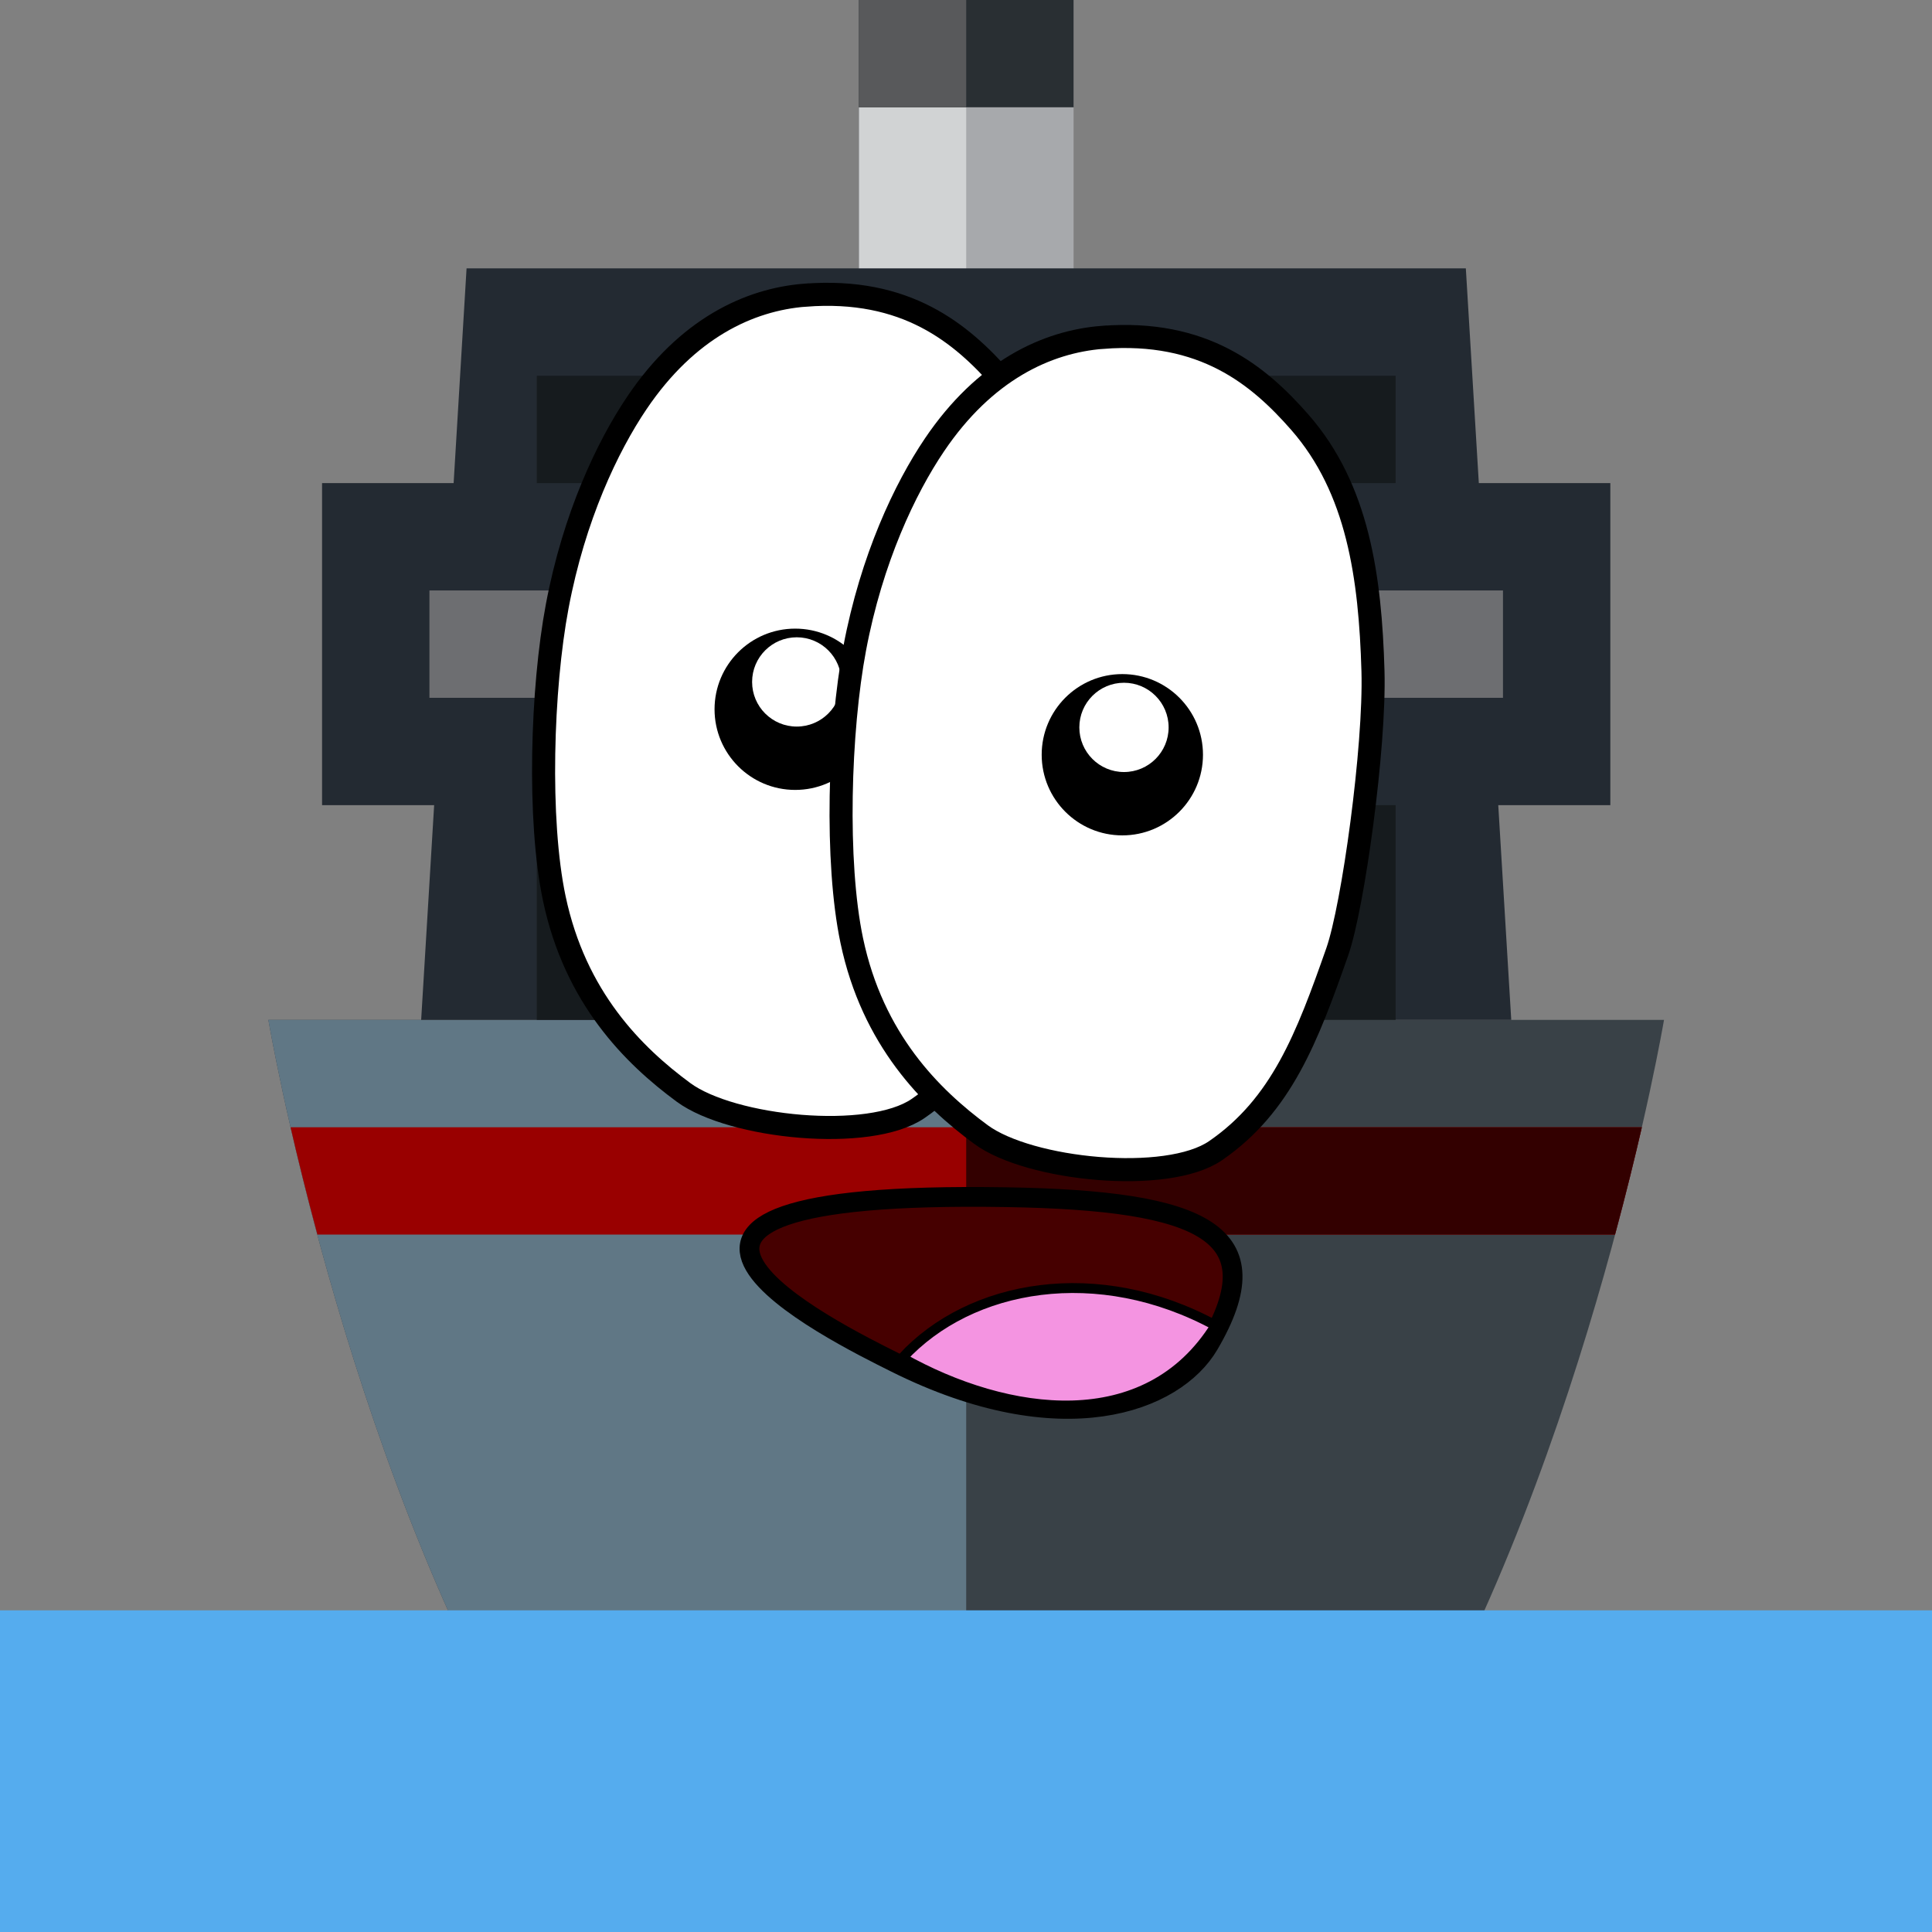 <?xml version="1.0" encoding="UTF-8"?>
<svg id="svg1" width="57.12mm" height="57.12mm" version="1.1" viewBox="0 0 57.12 57.12" xml:space="preserve" xmlns="http://www.w3.org/2000/svg"><rect x="0" y="0" width="57.12" height="57.12" fill="#808080" stroke="none"/><g id="layer1" transform="translate(-52.79 -96.142)"><g id="g2" transform="matrix(1.587 0 0 1.587 52.79 96.142)"><path id="path1" d="m16 0h4v5h-4z" fill="#292f33"/><path id="path2" d="m16 2h4v4h-4z" fill="#d1d3d4"/><path id="path3" d="m18 2h2v4h-2z" fill="#a7a9ac"/><path id="path4" d="m18 19h-13s1.355 8 4.875 14c3.519 6 8.125 0 8.125 0s4.606 6 8.125 0c3.52-6 4.875-14 4.875-14z" fill="#394147"/><path id="path5" d="m18 19h-13s1.355 8 4.875 14c3.519 6 8.125 0 8.125 0z" fill="#607785"/><path id="path6" d="m0 30h36v6h-36z" fill="#55acee"/><path id="path7" d="m30 9h-2.45l-0.242-4h-18.616l-0.241 4h-2.451v6h2.088l-0.242 4h20.308l-0.242-4h2.088z" fill="#232a32"/><path id="path8" d="m10 15h16v4h-16z" fill="#161b1e"/><path id="path9" d="m8 11h20v2h-20z" fill="#6d6e71"/><path id="path10" d="m10 7h16v2h-16z" fill="#161b1e"/><path id="path11" d="m5.913 23h24.174c0.201-0.747 0.368-1.427 0.5-2h-25.174c0.132 0.573 0.299 1.253 0.5 2z" fill="#900"/><path id="path12" d="m18 23h12.087c0.201-0.747 0.368-1.427 0.5-2h-12.587z" fill="#300"/><path id="path13" d="m12 17h12v2h-12z" fill="#232a32"/><path id="path14" d="m16 0h2v2h-2z" fill="#58595b"/></g><g id="g1" transform="matrix(.974 0 0 .974 -18.435 4.534)"><g id="g19066" transform="translate(2.954 -8.457)"><path id="path19064" d="m94.61 111.47c-1.698 0.132-3.579 1.009-5.103 3.266-0.893 1.322-1.907 3.451-2.421 6.178-0.471 2.498-0.591 6.486-0.089 8.866 0.635 3.016 2.401 4.768 3.923 5.889 1.466 1.079 5.646 1.502 7.119 0.49 2-1.374 2.782-3.436 3.695-6.037 0.48-1.369 1.151-6.214 1.084-8.527-0.083-2.841-0.452-5.528-2.219-7.546-1.251-1.428-2.923-2.816-5.988-2.578z" fill="#fff" stroke="#000" stroke-width=".7"/><circle id="path19062" cx="94.31" cy="124.04" r="2.448" stroke-width=".265"/><circle id="path19061" cx="94.357" cy="123.21" r="1.355" fill="#fff" stroke-width=".274"/></g><g id="g19065" transform="translate(2.954 -8.457)"><path id="path19063" d="m103.64 112.75c-1.698 0.132-3.579 1.009-5.103 3.266-0.893 1.322-1.907 3.451-2.421 6.178-0.471 2.498-0.591 6.486-0.089 8.866 0.635 3.016 2.401 4.768 3.923 5.889 1.466 1.079 5.646 1.502 7.119 0.49 2-1.374 2.782-3.436 3.695-6.037 0.48-1.369 1.151-6.214 1.084-8.527-0.083-2.841-0.452-5.528-2.219-7.546-1.251-1.428-2.923-2.816-5.988-2.578z" fill="#fff" stroke="#000" stroke-width=".7"/><circle id="circle19062" cx="104.24" cy="125.42" r="2.448" stroke-width=".265"/><circle id="circle19063" cx="104.29" cy="124.59" r="1.355" fill="#fff" stroke-width=".274"/></g><g id="g19067" transform="translate(2.954 -8.457)" stroke="#000"><path id="path19066" d="m100.71 138.85c-13.992-0.226-5.241 4.083-3.342 5.03 5.028 2.507 8.461 1.214 9.498-0.554 1.979-3.373-0.126-4.378-6.156-4.476z" fill="#460000" stroke-width=".6"/><path id="path19067" d="m97.562 143.73c3.2 1.801 7.423 2.372 9.509-0.985-3.561-1.936-7.439-1.261-9.509 0.985z" fill="#f494e1" stroke-width=".3"/></g></g></g></svg>
